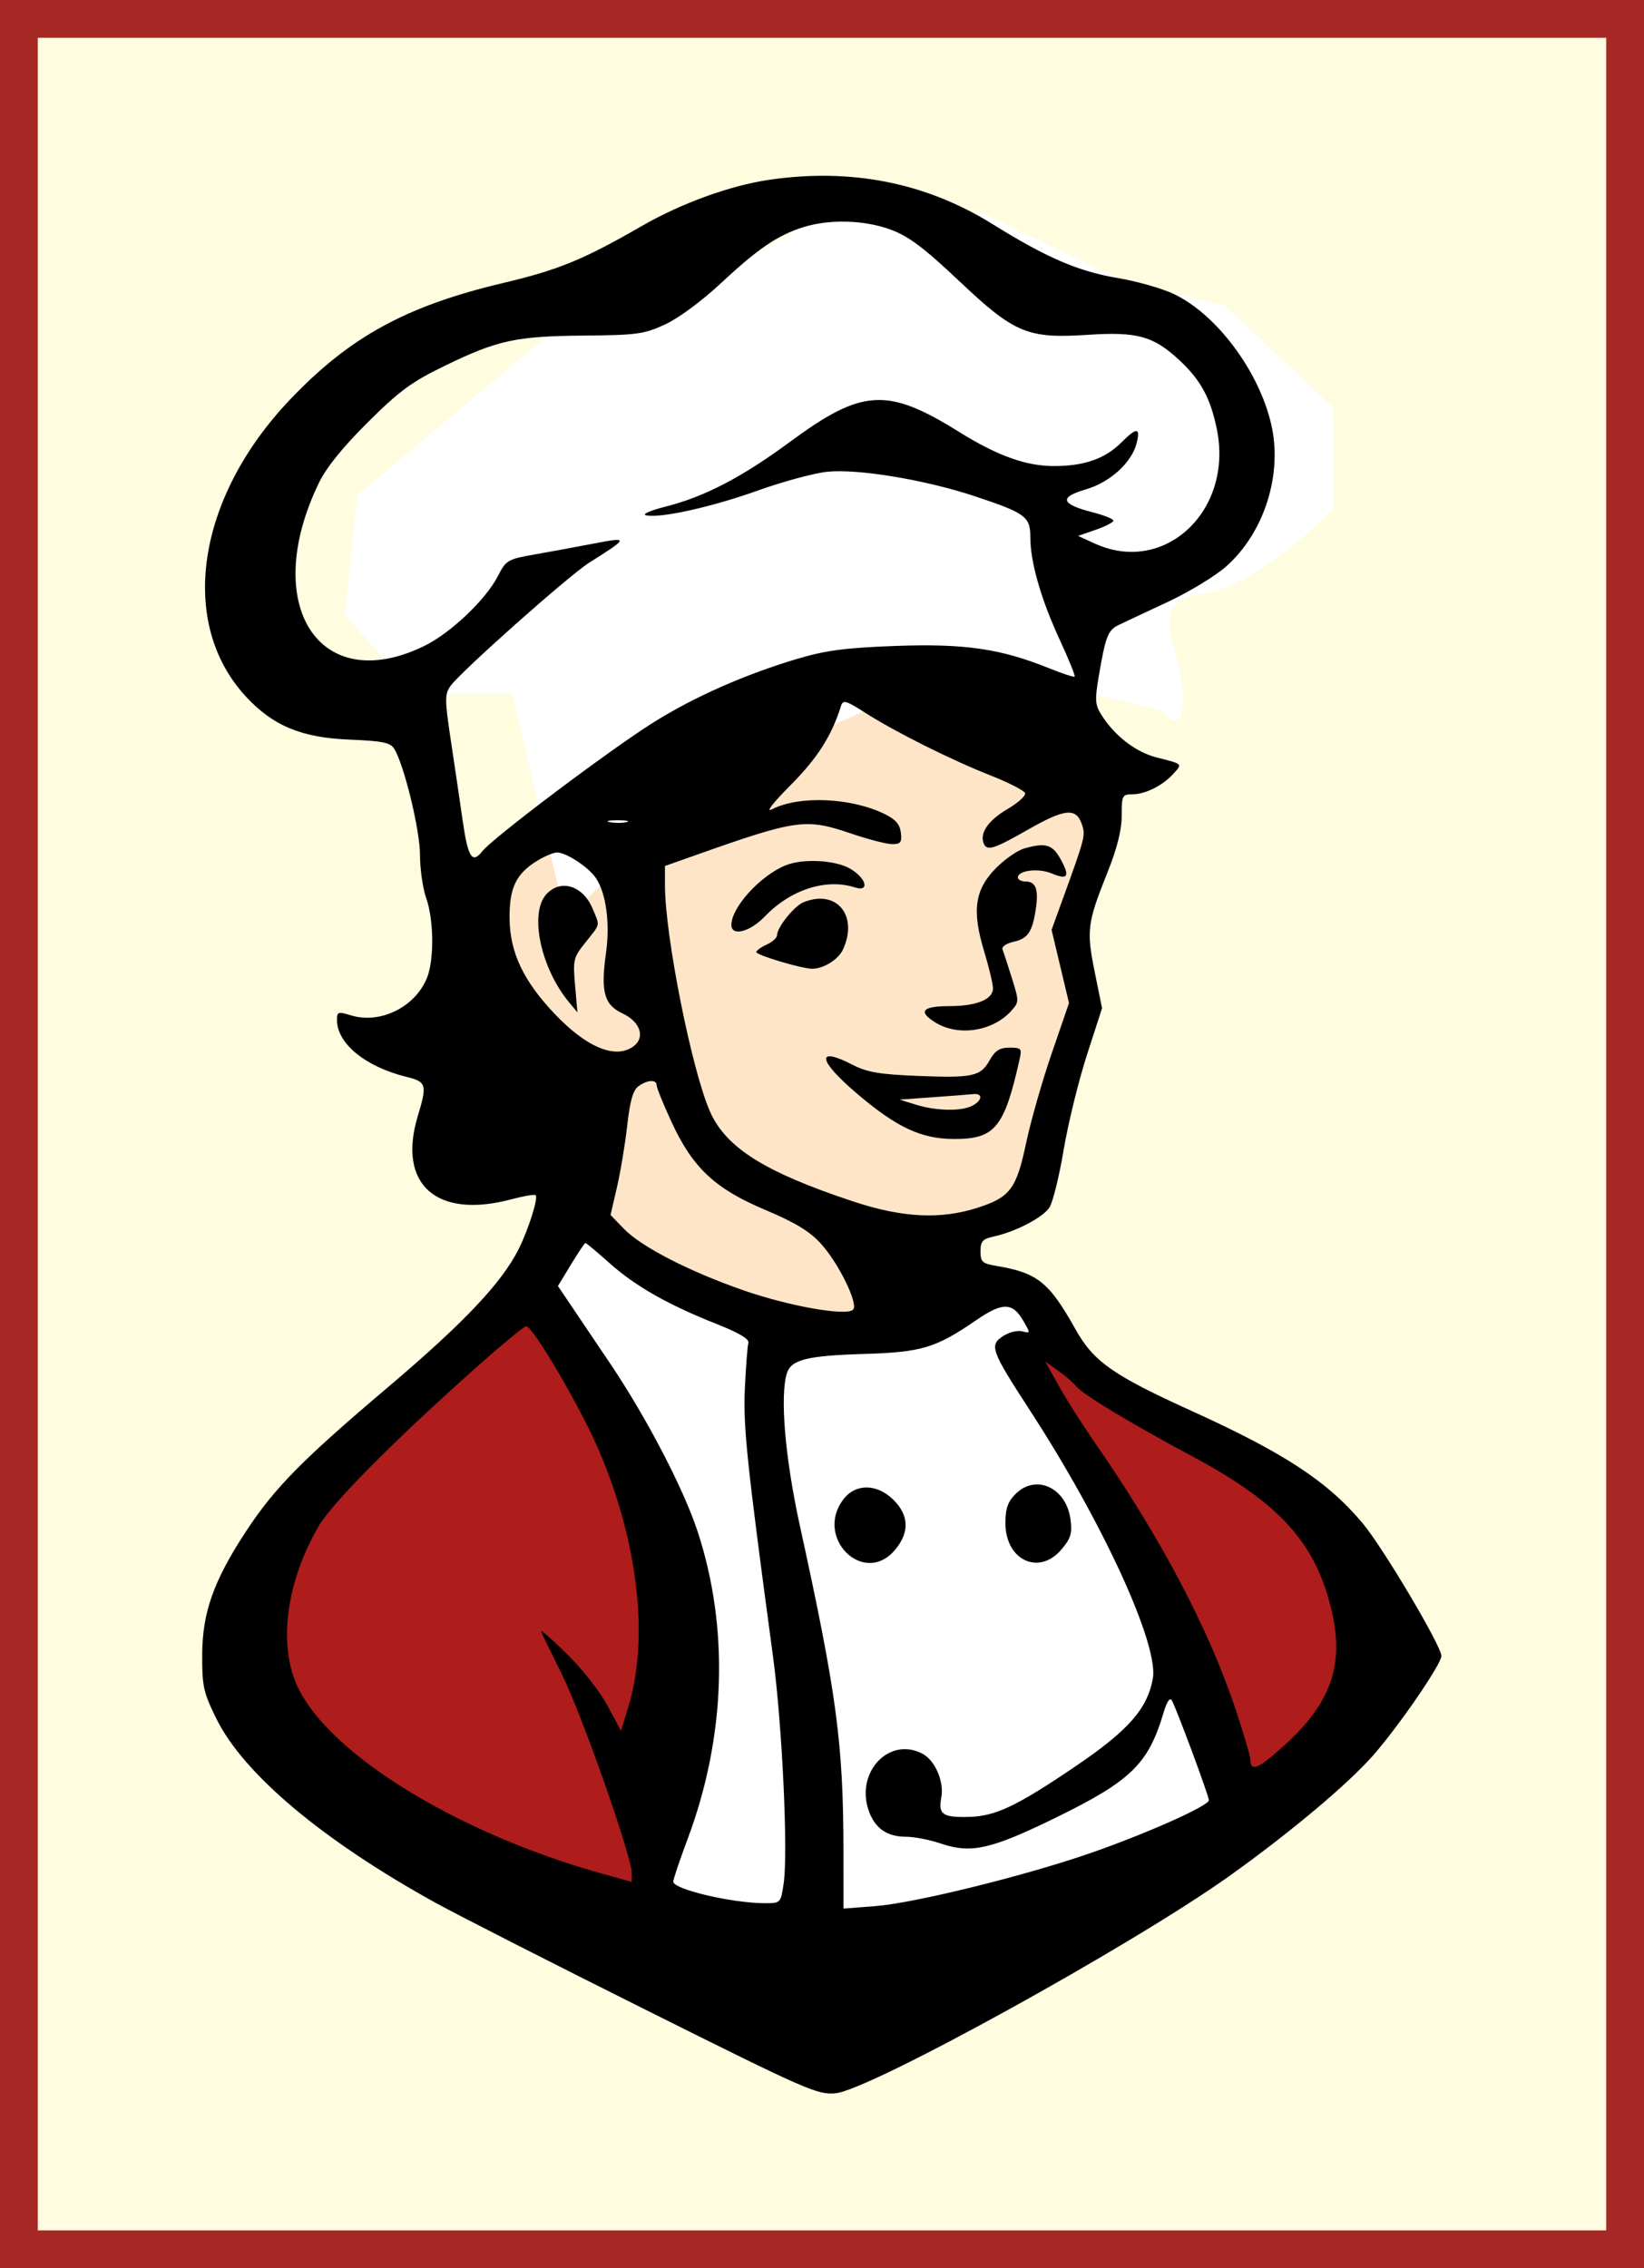 <svg width="870" height="1200" viewBox="0 0 870 1200" fill="none" xmlns="http://www.w3.org/2000/svg">
<rect width="870" height="1200" fill="#F5F5F5"/>
<path d="M10 10H860V1190H10V10Z" fill="#FFFCDF" stroke="#A62825" stroke-width="20"/>
<path d="M355 858L289.5 685.5V679L304.5 649L384 685.5L454 706L502.5 693L538 679L554.5 706L545.5 722.5L563 750.5L642.5 907.5L648 977.5L430.5 1051L343 1023C347 1003.83 355 963.6 355 956V858Z" fill="white" stroke="#FFE1B5"/>
<path d="M145.5 816L274 689.5C300.833 727.5 354.5 804.8 354.5 810C354.5 815.2 351.167 893.833 349.5 932.5C351.167 967.5 353.5 1038.3 349.5 1041.5C344.5 1045.5 187.5 972.5 177.5 962.5C169.5 954.5 148.833 909.5 139.5 888L145.5 816Z" fill="#AE1C1C"/>
<path d="M641 903.5L548 719.5L561.5 714L641 753L693.5 802.5C707.833 824.167 736.5 869.2 736.5 876C736.5 882.8 691.833 927.5 669.5 949L641 903.5Z" fill="#AE1C1C"/>
<path d="M145.5 816L274 689.5C300.833 727.5 354.5 804.8 354.5 810C354.5 815.2 351.167 893.833 349.5 932.5C351.167 967.5 353.5 1038.3 349.5 1041.5C344.5 1045.5 187.5 972.5 177.5 962.5C169.5 954.5 148.833 909.5 139.5 888L145.5 816Z" stroke="#FFE1B5"/>
<path d="M641 903.5L548 719.5L561.5 714L641 753L693.5 802.5C707.833 824.167 736.5 869.2 736.5 876C736.5 882.8 691.833 927.5 669.5 949L641 903.5Z" stroke="#FFE1B5"/>
<path d="M309.5 608.5L335.5 564L355 561L365 591.5L399.5 626.5L440.5 643.5L461.5 671L468 704L403.5 695.5L320.5 657.5L309.5 608.5Z" fill="#FEE5C7" stroke="#FFE1B5"/>
<path d="M380.5 379.5L250 469.5C260.667 498.333 283 557.9 287 565.5C291 573.1 316 572 328 570.5L348 556C353.5 563.167 364.9 579.9 366.5 589.5C368.5 601.5 368.5 611 384.5 623C397.3 632.6 418.833 640.667 428 643.5L509 652.5C519.833 648.167 543 638.5 549 634.5C556.5 629.5 553 600.5 559.5 570.5C564.7 546.5 571.667 533.5 574.5 530L569.5 495.5L586.5 425.5L553 372L463.5 352L380.5 379.5Z" fill="#FEE5C7" stroke="#FFE1B5"/>
<g filter="url(#filter0_i_0_1)">
<path d="M139 258L241.5 172L315 150.5L394 104.5L470.5 109L547.5 146L598 157.5L655.5 211.5V265C642.833 278.667 611.3 306.8 586.5 310C555.5 314 575 337.5 576 363C576.8 383.4 569 377.5 565 372L482 352.5L428.5 363L324.5 408.5L249.5 482.5L221 363H170L132.5 321.5L139 258Z" fill="white"/>
</g>
<path d="M139 258L241.5 172L315 150.5L394 104.5L470.5 109L547.5 146L598 157.5L655.5 211.5V265C642.833 278.667 611.3 306.8 586.5 310C555.5 314 575 337.5 576 363C576.8 383.4 569 377.5 565 372L482 352.5L428.5 363L324.5 408.5L249.5 482.5L221 363H170L132.5 321.5L139 258Z" stroke="black"/>
<path fill-rule="evenodd" clip-rule="evenodd" d="M406.826 95.167C386.323 98.197 360.488 107.571 339.809 119.482C308.731 137.386 295.647 142.762 266.201 149.736C214.904 161.887 185.065 178.222 153.427 211.468C103.967 263.445 94.117 329.451 130.013 368.393C144.381 383.98 159.503 390.282 185 391.306C202.34 392.002 206.559 392.859 208.578 396.094C213.832 404.503 222.256 439.112 222.256 452.275C222.256 459.729 223.739 470.032 225.552 475.169C229.663 486.821 229.813 508.156 225.851 517.64C219.453 532.955 201.101 541.902 185.751 537.189C178.889 535.084 178.311 535.275 178.32 539.645C178.342 552.082 193.4 564.393 215.115 569.726C225.693 572.321 226.134 573.839 221.133 590.325C210.147 626.543 230.845 645.077 270.493 634.525C277.084 632.772 282.929 631.788 283.481 632.339C284.933 633.794 279.624 650.601 274.476 660.838C265.448 678.796 245.426 699.942 205.177 734.026C159.562 772.656 145.148 787.321 129.908 810.605C113.094 836.294 107.135 853.078 107.008 875.104C106.911 892.078 107.599 895.235 114.435 909.161C128.866 938.559 170.931 973.862 230.909 1006.92C242.313 1013.2 292.245 1038.62 341.868 1063.39C426.942 1105.86 432.668 1108.38 442.177 1107.46C460.395 1105.72 599.147 1029.19 650.548 992.539C682.647 969.654 713.796 943.5 726.902 928.431C740.804 912.449 762.781 880.382 762.781 876.082C762.781 870.824 731.888 818.788 721.115 805.899C702.671 783.834 679.619 768.695 630.651 746.491C589.112 727.656 578.717 720.368 569.234 703.436C555.105 678.214 549.096 673.399 527.126 669.712C519.835 668.488 518.886 667.601 518.886 662.011C518.886 656.665 519.984 655.456 526.027 654.147C537.455 651.673 551.889 644.138 555.365 638.83C557.131 636.136 560.504 622.469 562.864 608.457C565.222 594.445 570.763 571.824 575.177 558.188L583.202 533.396L579.321 514.232C574.876 492.279 575.379 488.286 585.902 461.983C591.191 448.766 593.592 439.246 593.592 431.5C593.592 420.892 593.918 420.237 599.195 420.237C606.053 420.237 615.257 415.66 620.867 409.462C625.831 403.977 626.158 404.305 612.269 400.794C601.017 397.946 589.763 389.269 582.738 378.017C579.471 372.785 579.326 370.216 581.565 357.143C585.078 336.614 586.339 333.406 591.982 330.668C594.68 329.358 606.282 323.907 617.762 318.554C629.243 313.202 643.297 304.67 648.992 299.594C669.139 281.645 678.861 250.815 672.707 224.391C666.146 196.222 643.886 166.429 621.309 155.603C615.128 152.639 601.667 148.803 591.395 147.078C570.622 143.586 553.785 136.329 525.21 118.548C489.919 96.591 450.228 88.751 406.826 95.167ZM425.116 120.177C411.594 124.406 401.181 131.481 381.669 149.692C371.527 159.163 359.09 168.36 352.006 171.632C340.879 176.776 337.111 177.292 309.048 177.543C272.936 177.866 263.415 179.927 235.44 193.493C217.805 202.044 211.466 206.696 194.577 223.485C181.143 236.84 172.633 247.416 168.63 255.73C137.556 320.251 169.047 368.799 224.453 341.79C238.446 334.97 257.162 317.194 263.562 304.648C267.794 296.353 268.684 295.837 283.028 293.325C291.296 291.88 305.477 289.265 314.541 287.518C332.895 283.98 332.75 284.525 311.893 297.621C301.179 304.349 243.559 355.556 238.373 362.959C235.29 367.36 235.319 370.155 238.674 392.38C240.711 405.889 243.438 424.357 244.73 433.421C247.63 453.739 249.823 457.252 255.281 450.315C260.851 443.234 322.803 396.619 345.808 382.2C367.429 368.648 394.596 356.657 422.207 348.481C437.139 344.058 447.526 342.707 474.02 341.74C510.352 340.413 529.518 343.188 554.96 353.458C562.112 356.345 568.302 358.371 568.713 357.96C569.124 357.547 565.547 348.743 560.766 338.393C550.873 316.981 545.253 297.379 545.253 284.29C545.253 273.291 542.783 271.471 515.59 262.454C489.509 253.805 453.81 247.908 437.719 249.589C430.824 250.31 414.38 254.761 401.174 259.481C376.583 268.272 349.737 274.24 341.972 272.645C339.418 272.12 343.844 270.16 352.65 267.914C373.03 262.717 392.82 252.377 418.168 233.685C456.218 205.628 469.566 204.839 507.405 228.425C527.567 240.991 542.7 246.491 557.338 246.57C573.422 246.655 584.716 242.786 593.232 234.269C601.529 225.973 603.627 226.012 601.516 234.425C598.927 244.737 587.429 255.194 574.571 258.934C560.249 263.098 561.374 266.721 578.339 271.069C584.311 272.599 589.198 274.572 589.198 275.451C589.198 276.33 584.995 278.505 579.86 280.282L570.521 283.517L579.31 287.549C616.292 304.512 652.852 270.19 643.921 226.891C640.513 210.381 635.27 200.834 623.805 190.265C610.265 177.784 601.694 175.438 575.848 177.132C543.697 179.239 536.936 176.413 507.46 148.556C489.069 131.176 480.968 125.085 471.553 121.563C457.675 116.371 439.066 115.815 425.116 120.177ZM445.043 373.532C440.114 389.28 432.641 401.024 418.465 415.296C408.746 425.082 404.941 430.039 408.606 428.143C422.822 420.791 450.36 421.958 468.162 430.668C473.921 433.482 476.226 436.145 476.734 440.562C477.323 445.664 476.611 446.604 472.177 446.604C469.285 446.604 459.654 444.132 450.771 441.111C426.311 432.792 421.835 433.408 367.824 452.522L351.894 458.16V468.37C351.894 495.012 366.095 566.302 375.75 588.128C384.218 607.273 404.846 620.201 451.626 635.683C477.452 644.231 497.625 645.268 517.095 639.047C534.563 633.468 537.879 629.072 543.031 604.669C545.44 593.265 551.528 571.949 556.562 557.302L565.714 530.672L561.102 511.309L556.49 491.947L562.128 476.417C574.353 442.75 574.564 441.924 572.464 435.928C569.416 427.224 563.477 427.833 544.181 438.83C525.634 449.399 522.182 450.454 520.507 446.055C518.433 440.601 523.098 433.946 533.106 428.079C538.718 424.79 542.939 420.984 542.484 419.622C542.029 418.26 533.816 414.052 524.23 410.273C503.305 402.024 473.767 387.256 457.848 377.085C447.558 370.509 446.113 370.109 445.043 373.532ZM322.807 434.974C325.54 435.499 329.495 435.48 331.596 434.93C333.697 434.381 331.46 433.95 326.626 433.974C321.792 433.999 320.074 434.449 322.807 434.974ZM541.922 448.929C538.279 449.99 531.494 454.752 526.844 459.513C515.805 470.818 514.287 481.855 520.817 503.353C523.379 511.793 525.478 520.61 525.478 522.948C525.478 528.749 516.73 532.298 502.433 532.298C487.957 532.298 485.551 535.189 495.158 541.045C507.333 548.47 525.524 545.609 535.2 534.748C539.329 530.116 539.336 529.694 535.469 517.416C533.289 510.494 531.067 503.689 530.533 502.294C529.989 500.87 532.535 499.104 536.328 498.271C543.93 496.601 546.261 493.204 548.125 481.084C549.729 470.664 548.182 466.38 542.821 466.38C540.533 466.38 538.661 465.411 538.661 464.224C538.661 460.504 549.441 459.168 556.351 462.031C564.804 465.534 566.191 464.013 561.976 455.864C557.252 446.73 553.701 445.501 541.922 448.929ZM284.447 455.297C273.061 462.24 269.473 469.706 269.666 486.061C269.875 503.891 276.944 518.868 293.326 536.189C310.324 554.163 325.694 560.552 335.204 553.598C341.613 548.911 338.88 540.601 329.478 536.185C319.665 531.573 317.806 524.757 320.711 504.034C322.877 488.579 320.792 472.837 315.512 464.778C311.674 458.92 299.76 451.014 294.766 451.014C292.953 451.014 288.31 452.941 284.447 455.297ZM415.894 457.76C402.447 463.141 387.05 480.001 387.05 489.341C387.05 495.566 396.848 493.087 404.747 484.863C418.421 470.629 437.106 464.604 452.419 469.493C460.239 471.989 458.635 464.894 450.222 459.764C442.503 455.057 425.173 454.044 415.894 457.76ZM289.088 473.176C280.037 483.176 286.106 512.098 301.034 530.122L305.565 535.594L304.322 521.311C303.139 507.761 303.425 506.592 309.907 498.486C317.883 488.513 317.542 490.137 313.629 480.767C308.492 468.474 296.655 464.813 289.088 473.176ZM425.226 477.333C420.291 479.326 411.22 490.627 411.22 494.782C411.22 496.131 408.748 498.361 405.727 499.739C402.706 501.114 400.234 502.909 400.234 503.727C400.234 505.32 424.41 512.522 429.761 512.522C435.873 512.522 443.7 507.631 446.135 502.29C454.352 484.254 442.656 470.295 425.226 477.333ZM523.726 560.924C518.89 569.521 514.836 570.396 485.246 569.207C465.629 568.418 458.789 567.254 451.408 563.442C431.584 553.205 432.648 560.842 453.517 578.592C474.609 596.528 487.549 602.562 504.984 602.588C526.565 602.623 531.481 596.618 539.593 560.313C540.836 554.74 540.417 554.27 534.207 554.27C528.998 554.27 526.622 555.778 523.726 560.924ZM337.836 574.709C335.002 576.781 333.376 582.477 331.928 595.429C330.829 605.253 328.39 619.929 326.507 628.046L323.086 642.798L330.19 650.128C339.458 659.691 364.823 672.723 393.642 682.731C417.768 691.109 447.939 696.409 451.456 692.891C454.39 689.958 443.946 668.517 434.483 658.043C428.528 651.453 420.969 646.859 404.96 640.104C378.244 628.83 366.552 617.842 355.287 593.417C351.004 584.129 347.5 575.478 347.5 574.191C347.5 570.983 342.569 571.249 337.836 574.709ZM493.617 580.499L476.039 581.754L484.828 584.478C495.553 587.805 508.912 588.018 514.636 584.955C519.936 582.118 520.189 578.304 515.041 578.842C512.927 579.064 503.285 579.811 493.617 580.499ZM302.148 669.031L295.251 680.382L299.951 687.345C302.537 691.177 312.902 706.554 322.985 721.519C342.103 749.899 361.782 787.699 369.178 810.252C385.974 861.465 384.089 919.012 363.845 973.058C359.69 984.154 356.289 994.255 356.289 995.505C356.289 999.579 387.527 1006.91 404.897 1006.91C413.051 1006.91 413.167 1006.78 414.705 996.525C417.137 980.3 413.951 912.541 409.047 876.17C395.215 773.63 393.242 754.812 394.183 734.446C394.712 722.965 395.549 712.205 396.042 710.533C396.65 708.472 391.278 705.251 379.36 700.525C353.527 690.283 336.32 680.519 322.664 668.348C315.998 662.404 310.206 657.572 309.795 657.61C309.384 657.649 305.943 662.787 302.148 669.031ZM516.728 698.371C495.261 713.137 487.751 715.407 457.363 716.316C427.238 717.217 418.73 719.322 416.45 726.444C412.648 738.318 415.437 771.334 423.252 807.008C442.755 895.995 446.313 922.51 446.354 979.217L446.376 1009.75L463.405 1008.43C484.235 1006.81 543.543 992.132 578.014 980.065C607.82 969.63 639.735 955.333 639.735 952.415C639.735 950.125 622.682 904.185 620.157 899.674C619.109 897.799 617.54 900.118 615.708 906.25C607.624 933.305 598.495 942.188 558.83 961.593C524.357 978.457 513.911 980.803 497.794 975.312C492.046 973.352 483.782 971.75 479.432 971.75C469.232 971.75 462.731 967.075 459.555 957.453C452.854 937.152 470.874 918.572 488.245 927.871C494.89 931.426 499.699 942.657 498.139 950.973C496.456 959.94 498.757 961.573 512.626 961.256C526.765 960.933 537.947 955.64 569.141 934.498C597.042 915.586 607.13 904.158 610.068 888.127C613.335 870.309 583.903 806 545.266 746.531C524.346 714.332 523.403 711.735 530.865 706.846C533.948 704.827 538.492 703.702 540.959 704.348C545.398 705.508 545.402 705.446 541.392 698.56C535.82 688.989 530.428 688.947 516.728 698.371ZM247.525 727.439C205.836 764.83 175.492 795.607 168.568 807.52C151.476 836.935 147.097 870.059 157.38 892.148C174.204 928.289 242.603 970.226 319.454 991.521L334.316 995.641L334.297 990.836C334.259 982.023 307.96 907.215 297.462 886.057C291.764 874.576 286.733 864.194 286.28 862.986C285.829 861.777 291.958 867.143 299.901 874.908C307.866 882.698 317.542 895.011 321.482 902.374L328.621 915.72L332.354 903.635C343.637 867.104 337.77 815.65 316.767 766.933C306.833 743.892 281.877 701.406 278.418 701.652C277.137 701.744 263.235 713.348 247.525 727.439ZM560.427 733.398C564.479 740.62 572.945 753.947 579.238 763.01C614.007 813.086 639.605 861.549 653.826 904.218C658.161 917.228 661.707 929.282 661.707 931.004C661.707 937.636 665.807 935.924 679.492 923.573C704.308 901.174 711.451 880.977 704.719 852.226C696.352 816.481 677.493 795.471 631.739 770.916C597.405 752.49 573.173 737.867 569.357 733.268C567.795 731.387 563.488 727.689 559.788 725.055L553.058 720.263L560.427 733.398ZM537.464 790.377C533.302 794.537 532.069 798.077 532.069 805.857C532.069 825.501 549.893 833.808 561.767 819.698C566.724 813.807 567.491 811.218 566.494 803.77C564.25 787.057 548.191 779.648 537.464 790.377ZM446.537 792.97C430.58 813.255 457.086 839.653 473.647 819.97C481.352 810.814 481.1 801.792 472.913 793.603C464.302 784.992 453.025 784.719 446.537 792.97Z" fill="black"/>
<defs>
<filter id="filter0_i_0_1" x="131.98" y="103.992" width="528.02" height="383.487" filterUnits="userSpaceOnUse" color-interpolation-filters="sRGB">
<feFlood flood-opacity="0" result="BackgroundImageFix"/>
<feBlend mode="normal" in="SourceGraphic" in2="BackgroundImageFix" result="shape"/>
<feColorMatrix in="SourceAlpha" type="matrix" values="0 0 0 0 0 0 0 0 0 0 0 0 0 0 0 0 0 0 127 0" result="hardAlpha"/>
<feOffset dx="50" dy="4"/>
<feGaussianBlur stdDeviation="2"/>
<feComposite in2="hardAlpha" operator="arithmetic" k2="-1" k3="1"/>
<feColorMatrix type="matrix" values="0 0 0 0 0 0 0 0 0 0 0 0 0 0 0 0 0 0 0.25 0"/>
<feBlend mode="normal" in2="shape" result="effect1_innerShadow_0_1"/>
</filter>
</defs>
</svg>
